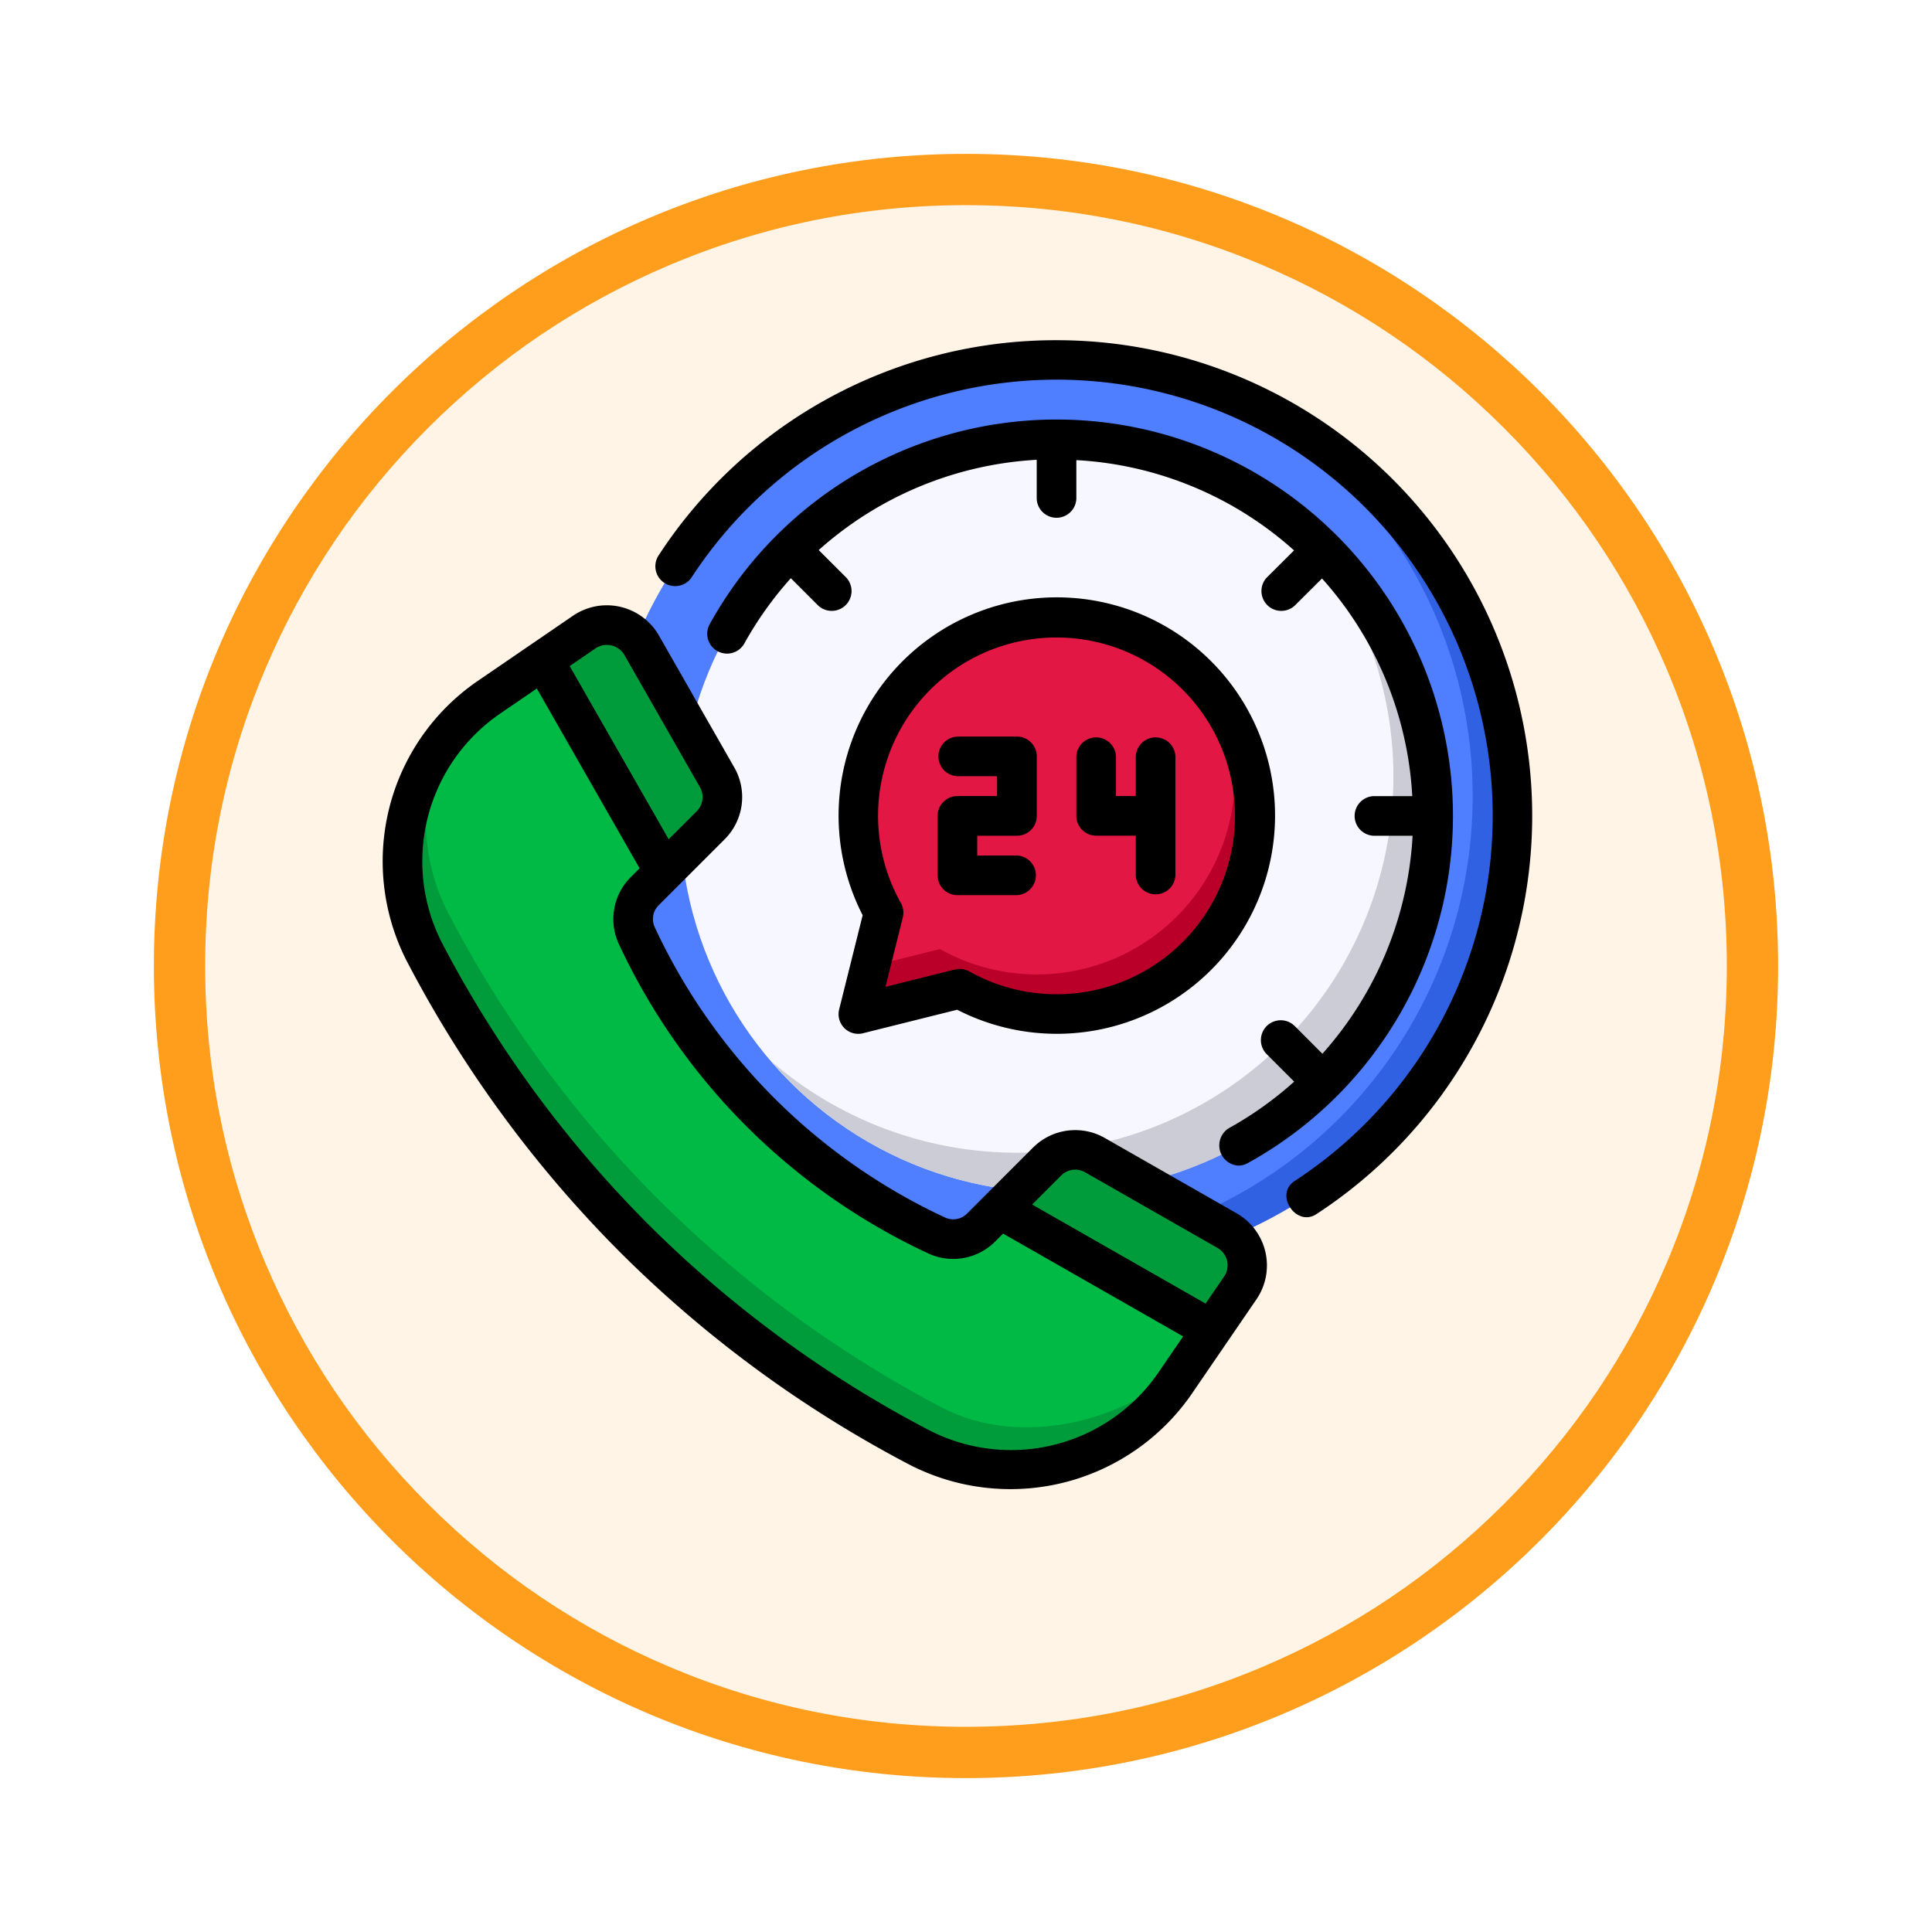 <svg xmlns="http://www.w3.org/2000/svg" xmlns:xlink="http://www.w3.org/1999/xlink" width="113" height="113" viewBox="0 0 113 113">
  <defs>
    <filter id="Trazado_982547" x="0" y="0" width="113" height="113" filterUnits="userSpaceOnUse">
      <feOffset dy="3" input="SourceAlpha"/>
      <feGaussianBlur stdDeviation="3" result="blur"/>
      <feFlood flood-opacity="0.161"/>
      <feComposite operator="in" in2="blur"/>
      <feComposite in="SourceGraphic"/>
    </filter>
  </defs>
  <g id="Grupo_1207688" data-name="Grupo 1207688" transform="translate(-278 -4612.179)">
    <g id="Grupo_1207609" data-name="Grupo 1207609" transform="translate(0 2198.406)">
      <g id="Grupo_1207311" data-name="Grupo 1207311" transform="translate(7 1543.358)">
        <g id="Grupo_1174813" data-name="Grupo 1174813" transform="translate(280 876.414)">
          <g id="Grupo_1201680" data-name="Grupo 1201680">
            <g id="Grupo_1201330" data-name="Grupo 1201330">
              <g id="Grupo_1172010" data-name="Grupo 1172010">
                <g id="Grupo_1171046" data-name="Grupo 1171046">
                  <g id="Grupo_1148525" data-name="Grupo 1148525">
                    <g transform="matrix(1, 0, 0, 1, -9, -6)" filter="url(#Trazado_982547)">
                      <g id="Trazado_982547-2" data-name="Trazado 982547" transform="translate(9 6)" fill="#fff4e6">
                        <path d="M 47.5 93.5 C 41.289 93.5 35.265 92.284 29.595 89.886 C 24.118 87.569 19.198 84.252 14.973 80.027 C 10.748 75.802 7.431 70.882 5.114 65.405 C 2.716 59.735 1.5 53.711 1.5 47.5 C 1.5 41.289 2.716 35.265 5.114 29.595 C 7.431 24.118 10.748 19.198 14.973 14.973 C 19.198 10.748 24.118 7.431 29.595 5.114 C 35.265 2.716 41.289 1.5 47.5 1.5 C 53.711 1.5 59.735 2.716 65.405 5.114 C 70.882 7.431 75.802 10.748 80.027 14.973 C 84.252 19.198 87.569 24.118 89.886 29.595 C 92.284 35.265 93.5 41.289 93.5 47.5 C 93.5 53.711 92.284 59.735 89.886 65.405 C 87.569 70.882 84.252 75.802 80.027 80.027 C 75.802 84.252 70.882 87.569 65.405 89.886 C 59.735 92.284 53.711 93.5 47.5 93.5 Z" stroke="none"/>
                        <path d="M 47.5 3 C 41.491 3 35.664 4.176 30.18 6.496 C 24.881 8.737 20.122 11.946 16.034 16.034 C 11.946 20.122 8.737 24.881 6.496 30.18 C 4.176 35.664 3 41.491 3 47.5 C 3 53.509 4.176 59.336 6.496 64.82 C 8.737 70.119 11.946 74.878 16.034 78.966 C 20.122 83.054 24.881 86.263 30.18 88.504 C 35.664 90.824 41.491 92 47.5 92 C 53.509 92 59.336 90.824 64.82 88.504 C 70.119 86.263 74.878 83.054 78.966 78.966 C 83.054 74.878 86.263 70.119 88.504 64.82 C 90.824 59.336 92 53.509 92 47.5 C 92 41.491 90.824 35.664 88.504 30.18 C 86.263 24.881 83.054 20.122 78.966 16.034 C 74.878 11.946 70.119 8.737 64.82 6.496 C 59.336 4.176 53.509 3 47.5 3 M 47.5 0 C 73.734 0 95 21.266 95 47.5 C 95 73.734 73.734 95 47.5 95 C 21.266 95 0 73.734 0 47.5 C 0 21.266 21.266 0 47.5 0 Z" stroke="none" fill="#ff9d1c"/>
                      </g>
                    </g>
                  </g>
                </g>
              </g>
            </g>
          </g>
        </g>
      </g>
    </g>
    <g id="call-center_8800981" transform="translate(297.382 4629.077)">
      <circle id="Elipse_13461" data-name="Elipse 13461" cx="26.662" cy="26.662" r="26.662" transform="translate(15.751 4.159)" fill="#4f7fff"/>
      <path id="Trazado_1052594" data-name="Trazado 1052594" d="M49.524,5.946A26.661,26.661,0,0,1,25.742,53.6,26.661,26.661,0,1,0,49.524,5.945Z" transform="translate(3.621 0.469)" fill="#3161e3"/>
      <circle id="Elipse_13462" data-name="Elipse 13462" cx="22.025" cy="22.025" r="22.025" transform="translate(20.388 8.796)" fill="#f7f7ff"/>
      <path id="Trazado_1052595" data-name="Trazado 1052595" d="M53.65,12.613A22.006,22.006,0,0,1,22.613,43.65,22.01,22.01,0,1,0,53.65,12.613Z" transform="translate(3.122 1.53)" fill="#ccccd6"/>
      <path id="Trazado_1052596" data-name="Trazado 1052596" d="M51.319,58.31l-2.145,3.153a11.624,11.624,0,0,1-14.989,3.709A68.536,68.536,0,0,1,17.551,52.954,68.34,68.34,0,0,1,5.356,36.343,11.6,11.6,0,0,1,9.042,21.331l3.2-2.191L15.766,25.3l3.547,6.213-1.136,1.136a2.314,2.314,0,0,0-.487,2.585A36.2,36.2,0,0,0,35.275,52.8a2.273,2.273,0,0,0,2.573-.487l1.09-1.078,6.167,3.524Z" transform="translate(0.159 2.57)" fill="#00ba46"/>
      <g id="Grupo_1207685" data-name="Grupo 1207685" transform="translate(4.164 26.486)">
        <path id="Trazado_1052597" data-name="Trazado 1052597" d="M35.553,62.2A68.535,68.535,0,0,1,18.918,49.979,68.339,68.339,0,0,1,6.723,33.368,11.63,11.63,0,0,1,6.345,23.26a11.611,11.611,0,0,0-.99,12.426A68.339,68.339,0,0,0,17.55,52.3,68.536,68.536,0,0,0,34.185,64.516a11.624,11.624,0,0,0,14.989-3.709l.958-1.408c-3.718,3.689-10,5.2-14.579,2.8Z" transform="translate(-4.005 -23.26)" fill="#009b3a"/>
      </g>
      <g id="Grupo_1207686" data-name="Grupo 1207686" transform="translate(19.04 33.644)">
        <path id="Trazado_1052598" data-name="Trazado 1052598" d="M17.269,29.87l-.248-.434a2.3,2.3,0,0,0-.184.867Z" transform="translate(-16.837 -29.435)" fill="#00ba46"/>
      </g>
      <path id="Trazado_1052599" data-name="Trazado 1052599" d="M20.905,29.077l-1.692,1.692-1.032,1.02-3.547-6.213L11.11,19.42l2.411-1.658a2.386,2.386,0,0,1,3.327.765l2.84,4.973,1.588,2.782a2.334,2.334,0,0,1-.371,2.794Z" transform="translate(1.291 2.289)" fill="#009b3a"/>
      <path id="Trazado_1052600" data-name="Trazado 1052600" d="M48.213,51.906,46.52,54.375l-6.213-3.547L34.14,47.3s1.066-1.078,1.078-1.078l1.692-1.692a2.3,2.3,0,0,1,2.782-.371l2.794,1.588,4.962,2.84a2.329,2.329,0,0,1,.765,3.315Z" transform="translate(4.958 6.505)" fill="#009b3a"/>
      <path id="Trazado_1052601" data-name="Trazado 1052601" d="M50.184,28.592A11.578,11.578,0,0,1,32.935,38.7L27,40.184l1.484-5.935a11.589,11.589,0,1,1,21.7-5.657Z" transform="translate(3.821 2.229)" fill="#e21743"/>
      <path id="Trazado_1052602" data-name="Trazado 1052602" d="M48.3,21.546A11.575,11.575,0,0,1,31.776,35.658l-4.08,1.02L27,39.461l5.935-1.484A11.58,11.58,0,0,0,48.3,21.546Z" transform="translate(3.821 2.953)" fill="#ba0028"/>
      <g id="Grupo_1207687" data-name="Grupo 1207687" transform="translate(3.002 3)">
        <path id="Trazado_1052603" data-name="Trazado 1052603" d="M40.227,3a27.718,27.718,0,0,0-23.3,12.628,1.16,1.16,0,0,0,1.942,1.266A25.5,25.5,0,1,1,54.154,52.176c-1.205.785.086,2.711,1.265,1.943A27.815,27.815,0,0,0,40.227,3Z" transform="translate(-0.816 -3)"/>
        <path id="Trazado_1052604" data-name="Trazado 1052604" d="M50.44,50.639A1.129,1.129,0,0,0,51,50.489,23.182,23.182,0,1,0,19.505,19.006a1.16,1.16,0,0,0,2.031,1.119,20.835,20.835,0,0,1,2.733-3.842l1.606,1.606a1.16,1.16,0,0,0,1.639-1.639L25.9,14.637A20.849,20.849,0,0,1,38.65,9.358v2.279a1.16,1.16,0,0,0,2.318,0V9.377A20.75,20.75,0,0,1,53.7,14.656L52.1,16.25a1.16,1.16,0,0,0,1.639,1.639L55.337,16.3a20.75,20.75,0,0,1,5.279,12.729h-2.26a1.16,1.16,0,0,0,0,2.318h2.279a20.862,20.862,0,0,1-5.276,12.751L53.744,42.48A1.16,1.16,0,0,0,52.1,44.119l1.609,1.609a20.83,20.83,0,0,1-3.832,2.729,1.185,1.185,0,0,0,.559,2.182Z" transform="translate(-0.398 -2.363)"/>
        <path id="Trazado_1052605" data-name="Trazado 1052605" d="M52.985,51.958l-7.756-4.431a3.487,3.487,0,0,0-4.184.56l-3.855,3.855a1.136,1.136,0,0,1-1.27.254A35.011,35.011,0,0,1,18.9,35.178a1.137,1.137,0,0,1,.255-1.27l3.855-3.855a3.485,3.485,0,0,0,.56-4.184L19.14,18.114a3.509,3.509,0,0,0-4.982-1.145L8.542,20.812A12.788,12.788,0,0,0,4.484,37.328a69.778,69.778,0,0,0,12.4,16.883A69.791,69.791,0,0,0,33.8,66.633a12.884,12.884,0,0,0,16.483-4.078l3.842-5.614a3.511,3.511,0,0,0-1.144-4.984ZM15.468,18.883a1.188,1.188,0,0,1,1.66.381l4.432,7.756a1.163,1.163,0,0,1-.187,1.395L19.727,30.06,13.937,19.93l1.531-1.047ZM48.374,61.247a10.456,10.456,0,0,1-13.492,3.335,67.507,67.507,0,0,1-16.356-12.01A67.458,67.458,0,0,1,6.535,36.248,10.47,10.47,0,0,1,9.851,22.725l2.166-1.482,6.011,10.516-.51.51a3.461,3.461,0,0,0-.719,3.885A37.337,37.337,0,0,0,34.945,54.3a3.467,3.467,0,0,0,3.885-.718l.458-.458,10.53,6.014Zm3.842-5.615-1.085,1.585L40.987,51.424l1.7-1.7a1.16,1.16,0,0,1,1.395-.187l7.756,4.431A1.164,1.164,0,0,1,52.216,55.632Z" transform="translate(-3.002 -0.871)"/>
        <path id="Trazado_1052606" data-name="Trazado 1052606" d="M32.159,32.274h3.478a1.16,1.16,0,0,0,0-2.318H33.318V28.8h2.318A1.159,1.159,0,0,0,36.8,27.637V24.159A1.159,1.159,0,0,0,35.637,23H32.159a1.16,1.16,0,0,0,0,2.318h2.318v1.159H32.159A1.159,1.159,0,0,0,31,27.637v3.478A1.159,1.159,0,0,0,32.159,32.274Z" transform="translate(1.456 0.184)"/>
        <path id="Trazado_1052607" data-name="Trazado 1052607" d="M39.159,28.791h2.318v2.318a1.16,1.16,0,0,0,2.318,0V24.154a1.16,1.16,0,0,0-2.318,0v2.318H40.318V24.154a1.16,1.16,0,0,0-2.318,0v3.478A1.159,1.159,0,0,0,39.159,28.791Z" transform="translate(2.57 0.189)"/>
        <path id="Trazado_1052608" data-name="Trazado 1052608" d="M26.34,41.163a1.15,1.15,0,0,0,1.1.3l5.5-1.373a12.764,12.764,0,1,0-5.528-5.528l-1.373,5.5a1.157,1.157,0,0,0,.3,1.1ZM38.751,18.318a10.433,10.433,0,1,1-5.1,19.532,1.189,1.189,0,0,0-.848-.113l-4.056,1.013,1.013-4.056a1.154,1.154,0,0,0-.113-.848,10.426,10.426,0,0,1,9.1-15.528Z" transform="translate(0.66 -0.93)"/>
      </g>
    </g>
  </g>
</svg>
